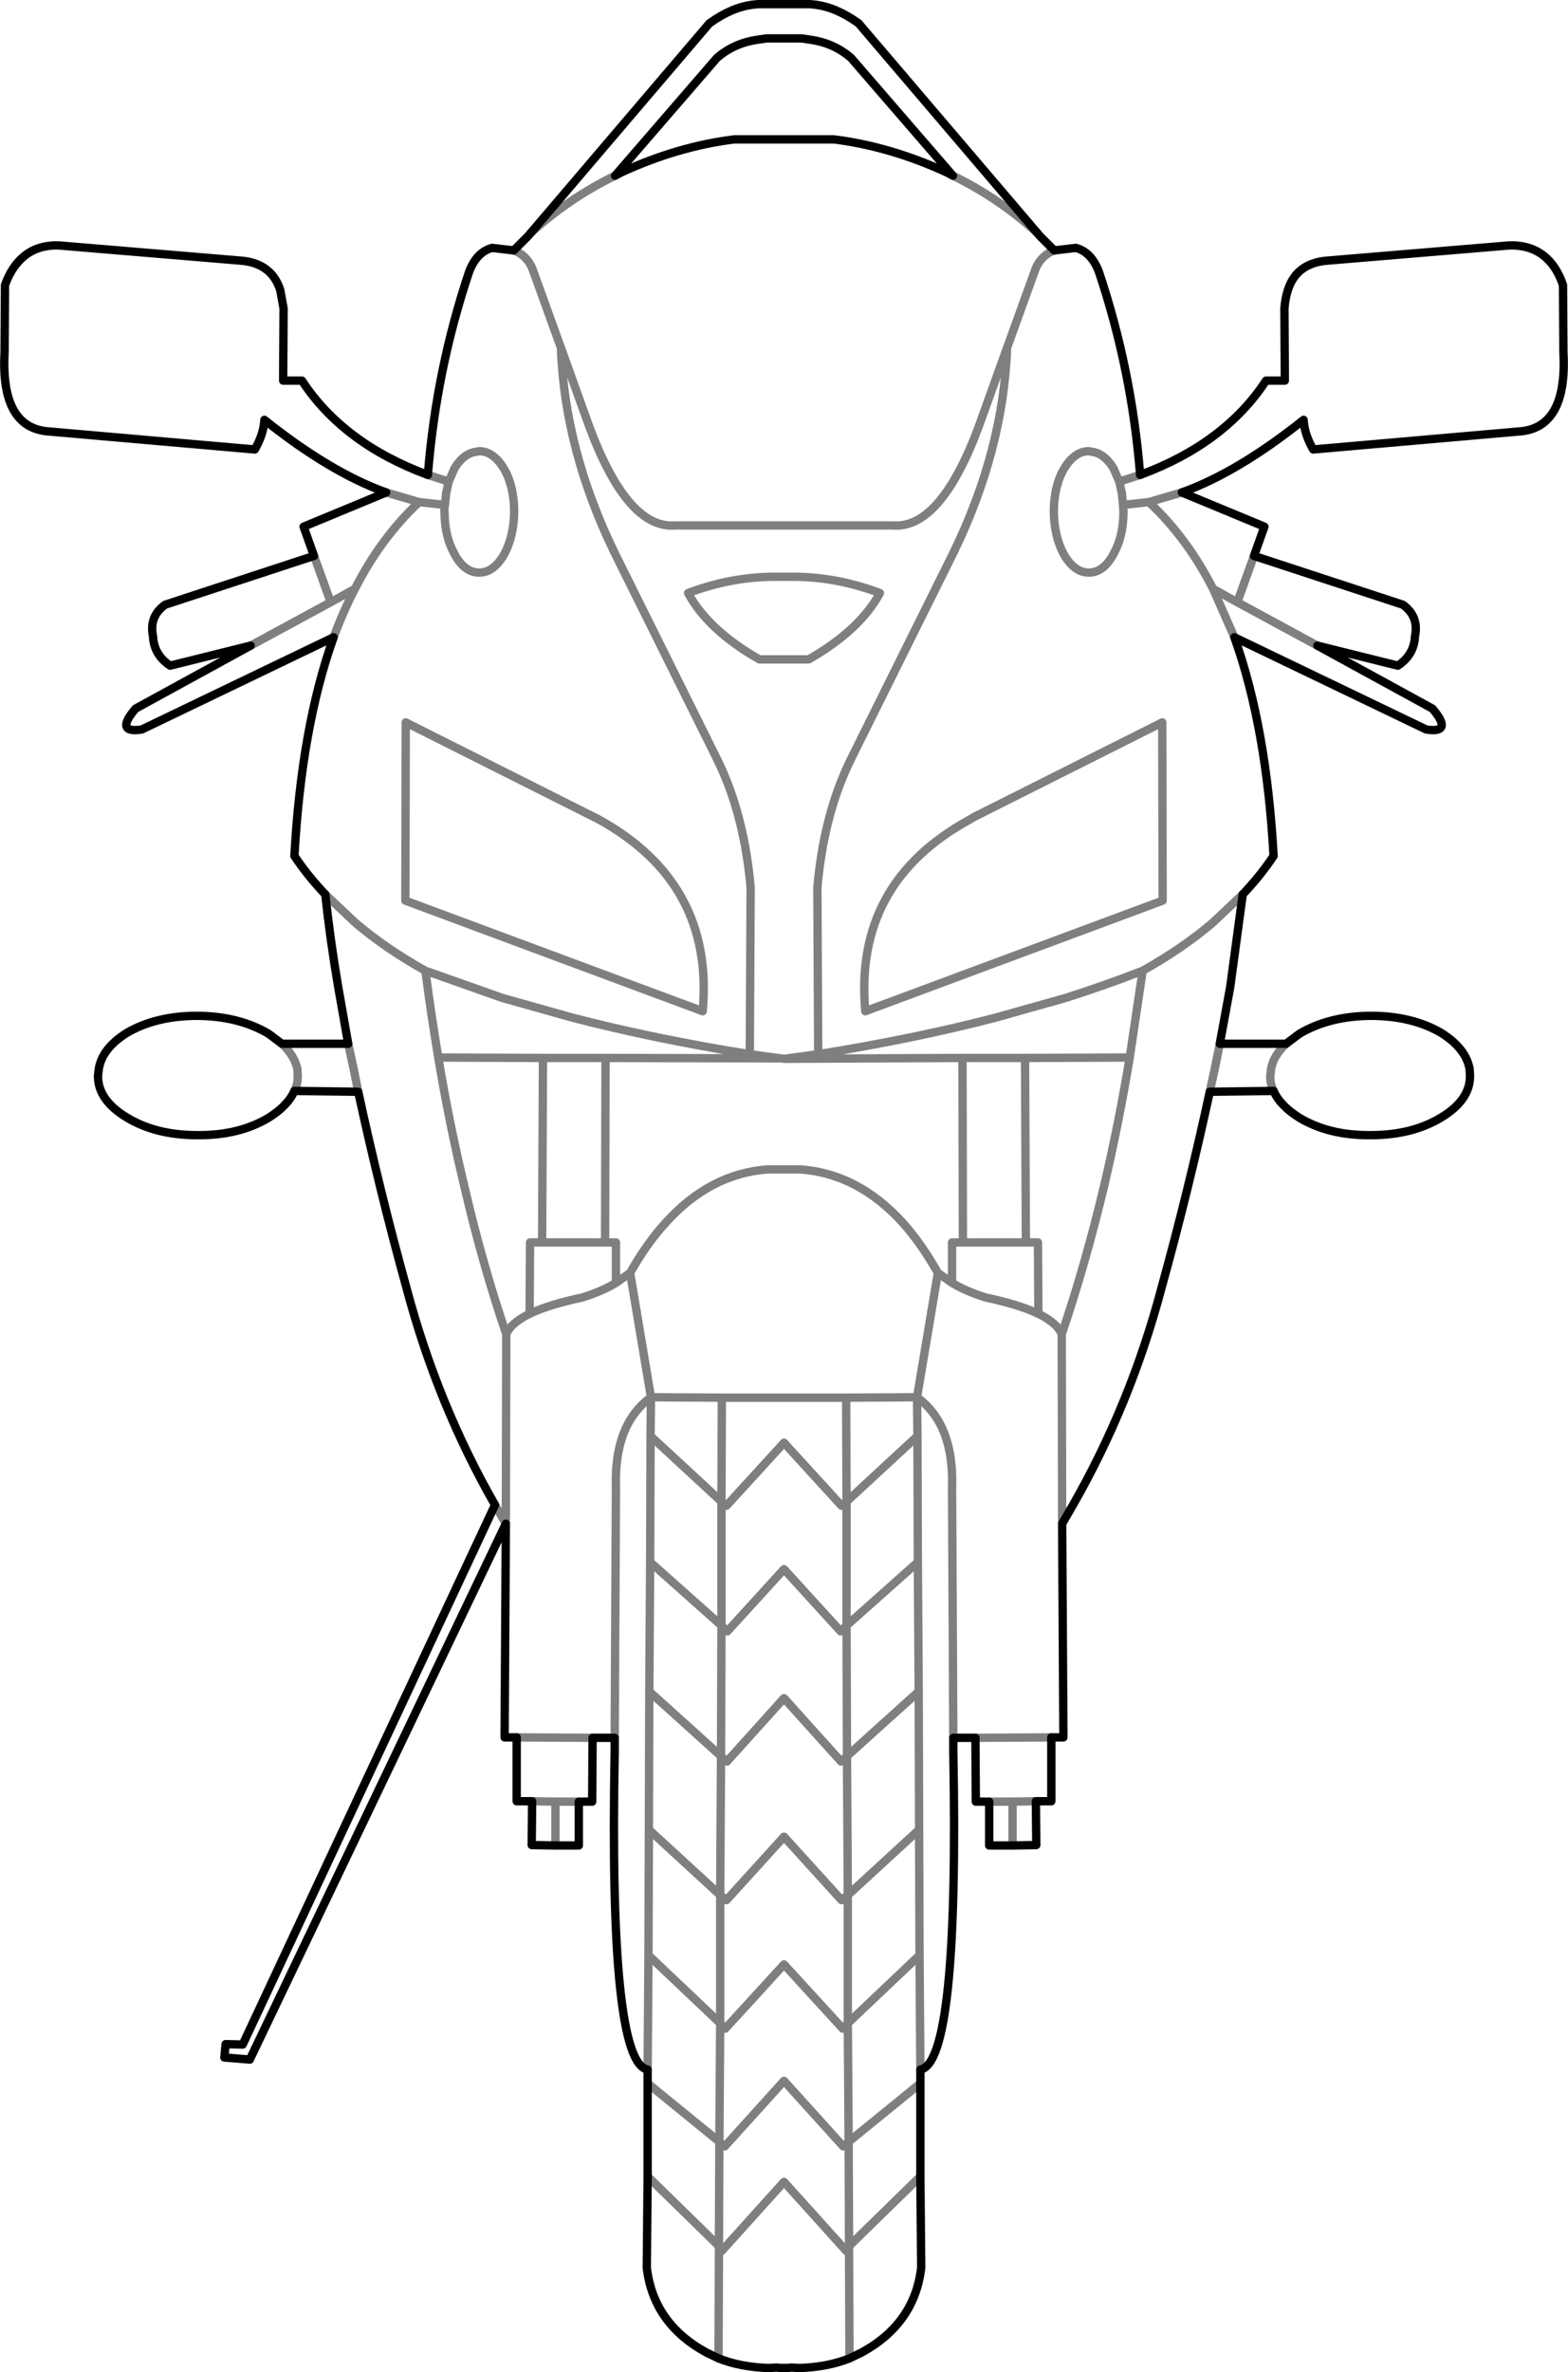<?xml version="1.0" encoding="UTF-8" standalone="no"?>
<svg xmlns:xlink="http://www.w3.org/1999/xlink" height="284.2px" width="188.0px" xmlns="http://www.w3.org/2000/svg">
  <g transform="matrix(1.0, 0.0, 0.0, 1.0, -158.4, -281.5)">
    <path d="M300.1 340.5 Q306.8 338.1 314.7 331.8 314.8 333.55 315.85 335.35 L340.45 333.2 Q346.35 332.85 345.85 323.7 L345.8 315.65 Q345.1 313.6 343.85 312.45 342.15 310.85 339.4 310.9 L317.25 312.75 Q313.85 313.15 312.85 316.15 312.5 317.15 312.4 318.45 L312.45 327.1 310.2 327.1 Q305.25 334.65 295.1 338.4 M300.1 340.5 L310.0 344.6 308.75 348.1 326.6 353.95 Q328.55 355.35 328.05 357.75 327.95 359.95 326.0 361.25 L316.35 358.85 330.15 366.4 Q332.7 369.4 329.4 368.9 L306.4 357.85 Q310.25 368.6 311.1 384.05 309.5 386.45 307.4 388.65 L305.9 399.75 304.65 406.55 312.6 406.55 314.2 405.35 Q317.75 403.25 322.7 403.2 327.7 403.2 331.2 405.25 334.15 407.1 334.6 409.55 L334.65 410.35 Q334.7 413.25 331.25 415.35 327.75 417.5 322.75 417.5 317.8 417.55 314.25 415.45 311.9 414.0 311.1 412.2 L303.45 412.3 Q300.9 424.1 297.65 435.85 293.95 449.75 287.05 461.8 L285.75 464.05 285.9 489.65 284.45 489.65 284.45 497.3 282.6 497.3 282.65 502.55 279.8 502.6 277.0 502.6 277.0 497.35 275.4 497.35 275.35 489.7 272.7 489.7 272.7 491.35 Q273.4 528.65 268.75 529.45 L268.75 531.1 268.75 542.25 268.85 553.2 Q268.05 559.9 261.7 563.35 L260.25 564.05 Q257.6 565.1 254.25 565.2 L253.25 565.15 252.75 565.2 252.4 565.2 252.05 565.2 251.55 565.15 250.55 565.2 Q247.2 565.1 244.55 564.05 L243.1 563.35 Q236.75 559.9 235.95 553.2 L236.05 542.25 236.05 531.1 236.05 529.45 Q231.4 528.65 232.1 491.35 L232.1 489.7 229.45 489.7 229.4 497.35 227.8 497.35 227.8 502.6 225.0 502.6 222.15 502.55 222.2 497.3 220.35 497.3 220.35 489.65 218.9 489.65 219.05 464.05 188.35 528.25 185.3 528.0 185.45 526.4 187.5 526.45 217.75 461.8 Q210.85 449.75 207.15 435.85 203.9 424.1 201.35 412.3 L193.7 412.2 Q192.9 414.0 190.55 415.45 187.0 417.55 182.05 417.5 177.05 417.5 173.55 415.35 170.1 413.25 170.15 410.35 L170.25 409.55 Q170.65 407.1 173.6 405.25 177.1 403.2 182.1 403.2 187.05 403.25 190.6 405.35 L192.2 406.55 200.15 406.55 198.95 399.75 Q198.0 394.2 197.4 388.65 195.3 386.45 193.7 384.05 194.55 368.6 198.4 357.85 L175.4 368.9 Q172.1 369.4 174.65 366.4 L188.45 358.85 178.8 361.25 Q176.85 359.95 176.75 357.75 176.25 355.35 178.2 353.95 L196.05 348.1 194.8 344.6 204.7 340.5 Q198.0 338.1 190.1 331.8 190.0 333.55 188.95 335.35 L164.35 333.2 Q158.45 332.85 158.95 323.7 L159.0 315.65 Q159.7 313.7 160.9 312.55 162.6 310.85 165.4 310.9 L187.55 312.75 Q191.0 313.15 192.0 316.25 L192.4 318.45 192.35 327.1 194.6 327.1 Q199.55 334.65 209.7 338.4 210.7 325.8 214.65 314.05 215.55 311.7 217.4 311.2 L220.0 311.5 221.65 309.85 222.0 309.45 243.45 284.3 Q246.15 282.35 248.75 282.05 L249.25 282.0 255.55 282.0 256.05 282.05 Q258.65 282.35 261.35 284.3 L282.8 309.45 283.15 309.85 284.8 311.5 287.4 311.2 Q289.25 311.7 290.15 314.05 294.1 325.8 295.1 338.4 M232.15 302.55 L244.35 288.45 Q246.4 286.65 249.3 286.25 L250.3 286.1 254.5 286.1 255.5 286.25 Q258.4 286.65 260.45 288.45 L272.65 302.55 271.9 302.15 Q265.15 299.05 258.4 298.2 L246.4 298.2 Q239.65 299.05 232.9 302.15 L232.15 302.55" fill="none" stroke="#000000" stroke-linecap="round" stroke-linejoin="round" stroke-width="1.0"/>
    <path d="M295.1 338.4 L292.6 339.2 292.9 340.55 293.05 342.0 296.15 341.65 300.1 340.5 M272.65 302.55 Q278.2 305.25 282.8 309.45 M232.15 302.55 Q226.6 305.25 222.0 309.45 M220.0 311.5 Q221.5 312.05 222.2 313.6 L225.65 323.15 229.05 332.6 Q233.65 344.95 239.4 344.45 L265.4 344.45 Q271.15 344.95 275.75 332.6 L279.15 323.15 282.6 313.6 282.65 313.5 Q283.35 312.05 284.8 311.5 M209.7 338.4 L212.2 339.2 212.9 337.6 Q213.85 336.05 215.1 335.7 L215.9 335.55 Q217.6 335.6 218.85 337.7 220.05 339.8 220.05 342.85 220.0 345.85 218.8 348.0 217.55 350.1 215.85 350.1 214.1 350.1 212.9 347.9 L212.55 347.2 Q211.7 345.3 211.7 342.8 211.65 342.4 211.75 342.0 L208.65 341.65 Q204.1 345.9 200.95 352.05 199.55 354.75 198.4 357.85 M212.2 339.2 L211.9 340.55 211.75 342.0 M204.7 340.5 L208.65 341.65 M196.05 348.1 L198.05 353.65 200.95 352.05 M188.45 358.85 L198.05 353.65 M197.4 388.65 L201.0 392.05 Q204.65 395.15 209.4 397.8 L218.6 401.05 226.95 403.4 Q236.75 405.95 248.3 407.8 L248.4 387.85 Q247.95 382.7 246.65 378.3 245.7 375.1 244.3 372.3 L232.1 347.75 Q226.1 335.45 225.65 323.15 M230.15 379.65 Q244.05 387.3 242.65 402.65 L207.0 389.4 207.05 368.05 229.55 379.35 230.15 379.65 M292.6 339.2 L291.9 337.6 Q290.95 336.05 289.7 335.7 L288.9 335.55 Q287.2 335.6 285.95 337.7 284.75 339.8 284.75 342.85 284.8 345.85 286.0 348.0 287.25 350.1 288.95 350.1 290.7 350.1 291.9 347.9 L292.25 347.2 Q293.1 345.3 293.1 342.8 L293.05 342.0 M253.5 350.6 Q258.7 350.6 263.9 352.55 261.5 357.0 255.35 360.5 L249.45 360.5 Q243.3 357.0 240.9 352.55 246.1 350.6 251.3 350.6 L252.05 350.6 252.75 350.6 253.5 350.6 M279.15 323.15 Q278.7 335.45 272.7 347.75 L260.5 372.3 Q259.1 375.1 258.15 378.3 256.85 382.7 256.4 387.85 L256.5 407.8 Q268.05 405.95 277.85 403.4 L286.2 401.05 Q291.05 399.5 295.4 397.8 300.15 395.15 303.8 392.05 L307.4 388.65 M274.65 379.7 Q260.75 387.3 262.15 402.65 L297.8 389.4 297.75 368.05 275.25 379.35 274.65 379.7 M296.15 341.65 Q300.7 345.9 303.85 352.05 L306.75 353.65 308.75 348.1 M306.75 353.65 L316.35 358.85 M306.4 357.85 L303.85 352.05 M312.6 406.55 Q311.1 407.95 310.8 409.55 L310.7 410.45 Q310.7 411.4 311.1 412.2 M304.65 406.55 L304.05 409.55 303.5 412.05 303.45 412.3 M295.4 397.8 L293.85 408.2 Q292.55 416.05 290.8 423.5 288.55 432.95 285.7 441.35 L285.75 464.05 M273.8 408.25 L273.85 430.35 281.4 430.35 281.3 408.25 273.8 408.25 252.6 408.35 252.5 408.35 252.0 408.3 231.0 408.25 230.95 430.35 232.25 430.35 232.25 435.2 233.95 434.0 Q235.95 430.45 238.25 427.95 243.55 422.1 250.45 421.6 L254.35 421.6 Q261.25 422.1 266.6 427.95 268.85 430.45 270.85 434.0 L272.55 435.2 272.55 430.35 273.85 430.35 M252.0 408.3 L248.3 407.8 M256.5 407.8 L252.8 408.3 252.6 408.35 M272.55 435.2 Q274.3 436.25 276.6 436.95 280.6 437.8 282.9 438.9 L282.85 430.35 281.4 430.35 M272.7 489.7 L272.55 459.7 Q272.8 452.15 268.35 448.9 L268.4 453.55 268.45 468.65 268.55 484.15 268.6 500.7 268.65 515.75 268.75 529.45 M259.9 461.4 L259.85 448.95 244.95 448.95 244.9 461.4 245.5 461.9 252.4 454.35 259.3 461.9 259.9 461.4 268.4 453.55 M259.9 476.25 L259.2 476.95 252.4 469.5 245.6 476.95 244.9 476.25 244.85 491.9 245.55 492.55 252.4 484.95 259.25 492.55 259.95 491.9 259.9 476.25 259.9 461.4 M268.55 484.15 L259.95 491.9 260.05 508.55 268.6 500.7 M244.9 461.4 L236.4 453.55 236.35 468.65 244.9 476.25 244.9 461.4 M268.45 468.65 L259.9 476.25 M268.35 448.9 L259.85 448.95 M293.85 408.2 L281.3 408.25 M285.7 441.35 Q285.15 440.0 282.9 438.9 M275.35 489.7 L284.45 489.65 M270.85 434.0 L268.35 448.9 M209.4 397.8 Q210.1 403.1 210.95 408.2 L223.5 408.25 231.0 408.25 M210.95 408.2 Q212.3 416.3 214.15 423.95 216.25 432.95 219.1 441.35 219.65 440.0 221.9 438.9 L221.95 430.35 223.4 430.35 223.5 408.25 M230.95 430.35 L223.4 430.35 M232.25 435.2 Q230.5 436.25 228.2 436.95 224.2 437.8 221.9 438.9 M200.15 406.55 L200.8 409.55 201.3 412.05 201.35 412.3 M193.7 412.2 Q194.1 411.4 194.1 410.45 L194.05 409.55 Q193.7 407.95 192.2 406.55 M232.1 489.7 L232.25 459.7 Q232.0 452.15 236.45 448.9 L233.95 434.0 M236.4 453.55 L236.45 448.9 244.95 448.95 M217.75 461.8 L219.05 464.05 219.1 441.35 M236.05 529.45 L236.15 515.75 236.2 500.7 236.25 484.15 236.35 468.65 M220.35 489.65 L229.45 489.7 M222.2 497.3 L225.0 497.35 227.8 497.35 M225.0 502.6 L225.0 497.35 M282.6 497.3 L279.8 497.35 279.8 502.6 M277.0 497.35 L279.8 497.35 M259.3 509.15 L252.4 501.55 245.5 509.15 244.75 508.55 244.75 523.9 245.35 524.55 252.4 516.85 259.45 524.55 260.05 523.9 260.05 508.55 259.3 509.15 M244.75 523.9 L244.65 538.1 245.3 538.65 252.4 530.8 259.5 538.65 260.15 538.1 260.05 523.9 268.65 515.75 M268.75 531.1 L260.15 538.1 260.2 550.6 268.75 542.25 M244.65 538.1 L244.6 550.6 245.05 551.05 252.4 542.9 259.75 551.05 260.2 550.6 260.2 551.5 260.25 564.05 M260.2 551.5 L259.75 551.05 M244.6 550.6 L244.6 551.5 245.05 551.05 M244.55 564.05 L244.6 551.5 M244.75 523.9 L236.15 515.75 M236.05 542.25 L244.6 550.6 M236.05 531.1 L244.65 538.1 M236.2 500.7 L244.75 508.55 244.85 491.9 236.25 484.15" fill="none" stroke="#000000" stroke-linecap="round" stroke-linejoin="round" stroke-opacity="0.502" stroke-width="1.0"/>
  </g>
</svg>
